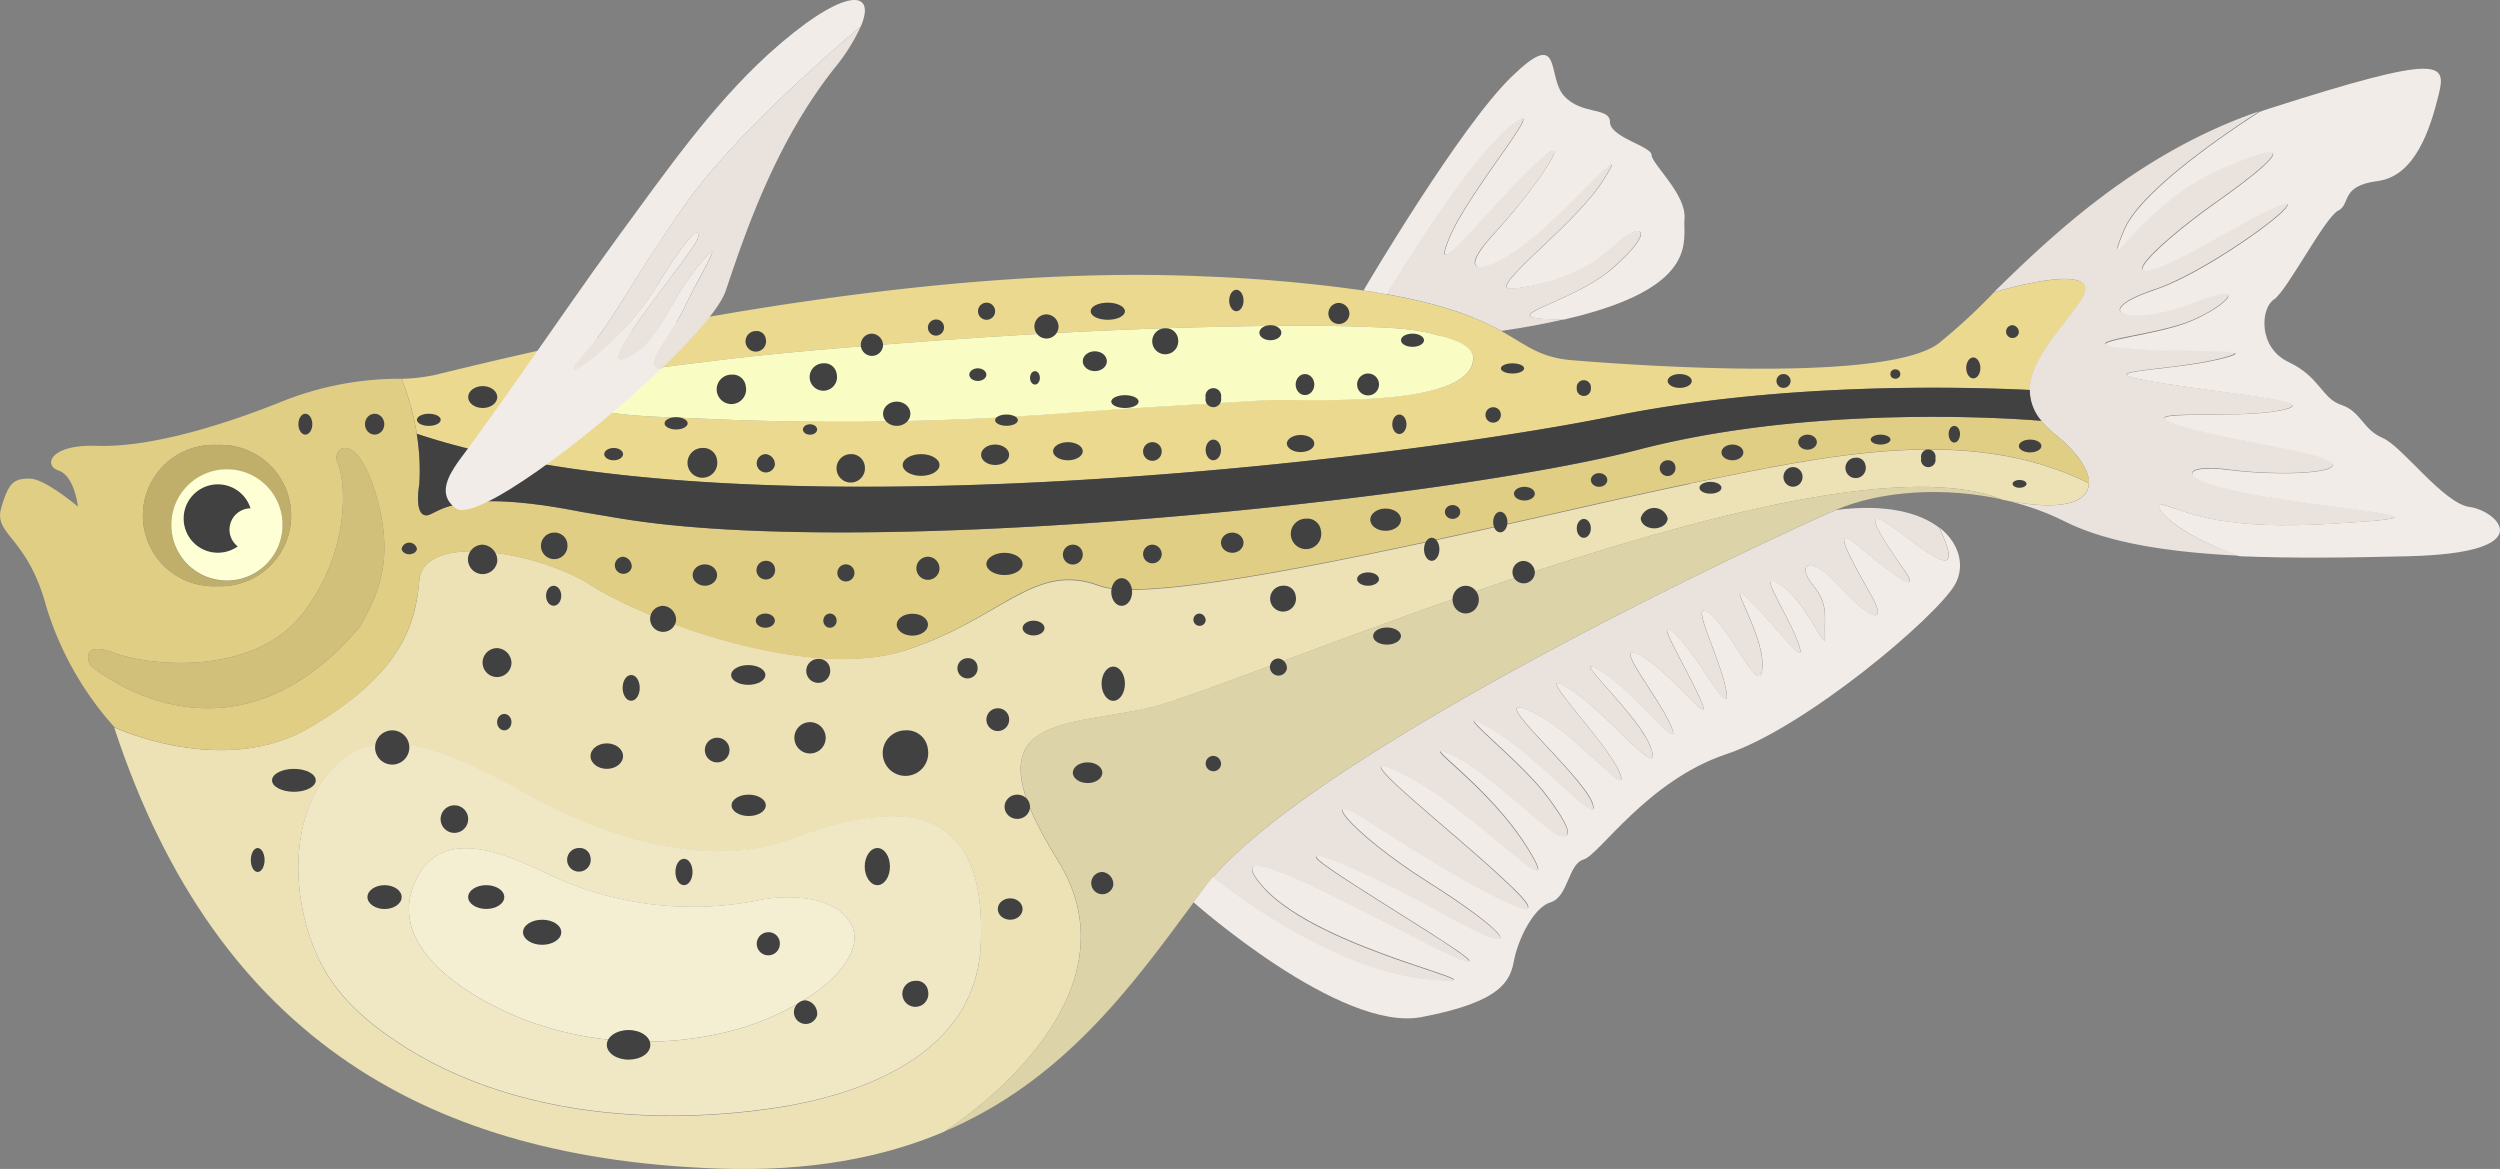 <svg xmlns="http://www.w3.org/2000/svg" viewBox="0 0 292.15 136.6"><rect x="0" y="0" width="292.15" height="136.6" fill="#808080" stroke="none"/><title>hatchetfish</title><g id="Layer_2" data-name="Layer 2"><g id="Ñëîé_2" data-name="Ñëîé 2"><path d="M114.6,110.56c-.62,12.6-13.75,17.44-24.42,19-14.45,2.08-30.79.62-43.26-7.44-3.83-2.47-7.32-5.42-9.42-9.53-2.94-5.77-3.8-14.1-.6-20,5.49-10.13,16-4.33,23.58-.44,0,0,17.7,11.29,32.06,5.9S115.37,94.91,114.6,110.56Zm82.87-54c-15.62,3.16-61.33,14.79-69,11.93S117.16,72.34,105.8,76s-30.7-3.7-36.68-7.59S49.45,62.08,49,67.83,46.37,79,36.23,85s-22.89,0-22.89,0c12.12,36.94,37.52,50.4,70.6,51.56,10.77.38,19.32-1.31,26.35-4.29h0c.59-.37,23.73-15,13.32-31.71-10.57-16.93.2-15.56,10.46-17.78S213.15,49.84,234,58.39l.43.09c6.63,1.31,9.59.2,9.67-2C229.91,49.44,213.09,53.36,197.47,56.52Z" style="fill:#ece2b6"/><path d="M233,34.18h0a68.2,68.2,0,0,1-6.52,6c-6.16,4.42-33.28,2.69-42.71,1.92-3.85-.31-5.29-1.72-8.31-3.4h0c-2.55-1.41-6.2-3-13.35-4.29-.87-.16-1.79-.32-2.77-.46a183.93,183.93,0,0,0-18.84-1.66c-38.86-1.73-85.41,10.58-89.84,11.56a21.17,21.17,0,0,1-3.72.42,31.4,31.4,0,0,1,1.78,6.43c37.49,12.48,114.43,3.05,139.5-2,19.67-4,40.41-3.53,49-3.12,0-3.34,3.27-6.66,5.81-10.23C246.8,30.07,233.53,34,233,34.18ZM165.45,46c-6.31,1.1-15.15.6-17.43.74-7.6.48-15.2.87-22.79,1.46A346.78,346.78,0,0,1,82,48.92c-4.87-.24-10.45-.16-15.14-1.72-3.45-1.16,2.43-2.77,3.48-3a113.67,113.67,0,0,1,11.33-1.81c7.58-1,15.32-1.64,22.86-2.22,12.94-1,25.92-1.76,38.9-2,5.13-.11,10.26-.17,15.4,0,3,.12,6.24.13,9.14,1,1.14.34,4.22,1.09,4.2,2.75C172.13,44.13,169.24,45.36,165.45,46Z" style="fill:#ead98f"/><path d="M272.64,61.2c-12.55.77-16.4-1.11-19.6-2.15-2-.67.13,3,8.67,5.89-8.18-.39-15.37-1.48-20.41-4a30.93,30.93,0,0,0-6.85-2.45v0c6.63,1.31,9.59.2,9.67-2,.06-1.54-1.36-3.63-4-5.77a10.77,10.77,0,0,1-1.59-1.57,5.52,5.52,0,0,1-1.34-3.59c0-3.34,3.27-6.66,5.81-10.23,3.77-5.29-9.5-1.32-10-1.18,6.79-6.65,16.86-16.29,31-21.14-6,3.9-14.14,9.8-15.81,13.86-2.69,6.54,1.92-3.08,11.16-7.12s7.5-1.73-.39,3.85-15.2,12.89,1.35,3.46-.39,4-8.47,6.73-3.07,4.43,4.43,1.54,3.27,1-1.23,2.5-13.2,2.18-6.66,2.83,17.18-.27,10.9,1.27-16.55,1.29-6.67,2.83,19,2.17,13.72,3.21-17.18-.27-12.18,1.54,15.9,2.94,18.08,4.35-5.77,1.8-11.8,1-7.05,1.54,6.29,3.46S285.19,60.43,272.64,61.2Z" style="fill:#eae3dd"/><path d="M234.45,58.48v0c-7.21-1.72-14.81-1.08-19.89,1.1-6.54,2.8-59.22,27.22-72.78,42.9-.4.45-.76.91-1.09,1.35s-.81,1.09-1.21,1.64c-7.42,10.07-15.37,20.92-29.17,26.77.59-.37,23.73-15,13.32-31.71-10.57-16.93.2-15.56,10.46-17.78S213.15,49.84,234,58.39Z" style="fill:#ddd3a8"/><path d="M281.51,65c-6.81.17-13.58.26-19.79,0h0C253.17,62,251,58.38,253,59.05c3.2,1,7,2.92,19.6,2.15s7.45-.89-5.88-2.82-12.31-4.23-6.29-3.46,14,.39,11.8-1-13.08-2.56-18.08-4.35S261.12,49,266.37,48s-3.84-1.67-13.72-3.21S253,43.5,259.32,42s-4.36-.64-10.9-1.27,2.18-1.29,6.66-2.83,8.73-5.38,1.23-2.5-12.51,1.16-4.43-1.54,25-16.16,8.47-6.73-9.24,2.12-1.35-3.46,9.62-7.89.39-3.85-13.85,13.66-11.16,7.12c1.67-4.06,9.84-10,15.81-13.86h0c.37-.14.74-.26,1.11-.38,20.39-6.54,20.77-5.39,19.81-1.54s-2.69,9.43-7.12,10-3.07,2.69-4.61,3.46-6,9.42-7.51,10.39-1.92,5.58,1.74,7.31,3.84,4.23,6.15,5,2.5,2.88,4.81,3.85,7.12,7.69,10.2,8.08S297.28,64.6,281.51,65Z" style="fill:#f2ece9"/><path d="M240.15,50.75a10.77,10.77,0,0,1-1.59-1.57s-25.23-2.32-47.09,3.37-89.57,13-119.19,8L68,59.83,63.22,59h-.06c-11.54-1.57-12.38,1.56-13.58,1.18S49,56.62,49,56.62a26.61,26.61,0,0,0-.3-5.93,31.4,31.4,0,0,0-1.78-6.43A37,37,0,0,0,33,46.9c-8.65,3.47-16.35,5.39-21.73,5.2S5,54.38,6.86,55s2.25,4.21,2.25,4.21-3.85-3.28-5.65-3.28S1,56.33.13,59.41s3.08,3.33,5.26,11.41a37.37,37.37,0,0,0,8,14.17s12.75,6,22.89,0S48.49,73.57,49,67.83s14.18-3.27,20.15.62S94.44,79.75,105.8,76s15-10.45,22.69-7.59,53.36-8.77,69-11.93,32.44-7.08,46.65,0C244.18,55,242.76,52.89,240.15,50.75ZM25.36,52a8.26,8.26,0,1,1,0,16.5,8.26,8.26,0,1,1,0-16.5ZM42,73.31l-.48.56c-15.39,17.45-31,3.85-31,3.85s-1.43-3,2.88-1.41S29.82,79,35.47,71.57s4.87-15.52,4-17.44c-.77-1.68,1.57-3.56,3.7,1.48h0a22.13,22.13,0,0,1,.92,2.73C45.88,65,44.58,68.9,42,73.31Z" style="fill:#e0ce85"/><path d="M68,59.83,63.22,59C64.64,59.22,66.21,59.48,68,59.83Z" style="fill:#fafdc3"/><path d="M188.34,31.41c-2.78,2.43-7.37,4-9,4.91-1.2.67-.72,1,3.41,1-2.11.49-4.53.95-7.31,1.35h0c-2.55-1.41-6.2-3-13.35-4.29,0,0,9.36-15.78,14.46-19.72s-4.84,7.41-7.23,13.18,3.76-2.69,9.63-8.27,1,1.92-4.42,7.78.19,4.53,6-.77,10-10.48,6.64-5.28S173.4,34,176.67,33.72s8.25-1.54,11.67-4.81S193.86,26.6,188.34,31.41Z" style="fill:#eae3dd"/><path d="M184.58,36.9h0l-1.79.44h0c-4.13,0-4.61-.35-3.41-1,1.6-.91,6.19-2.48,9-4.91,5.52-4.81,3.42-5.77,0-2.5s-8.4,4.53-11.67,4.81,7.11-7.21,10.48-12.4-.87,0-6.64,5.28-11.35,6.64-6,.77S184.84,14,179,19.59s-12,14-9.63,8.27,12.33-17.12,7.23-13.18S162.11,34.4,162.11,34.4c-.87-.16-1.79-.32-2.77-.46.28-.47,11.18-19,17.26-24.93s4.11-.13,6.15,2.17,5.39,1.29,5.39,3.08S193,17.09,193,18.11s4.1,4.62,3.85,7.44C196.64,27.94,198.67,33.21,184.58,36.9Z" style="fill:#f2ece9"/><path d="M228.41,68.39c-2.3,3.85-17.44,16.66-26.67,19.74s-14.88,11.81-16.68,12.31-1.79,4.37-3.85,5-3.84,4.45-4.28,6.79-1.36,4.84-10.84,6.63-26.61-13.42-26.61-13.42c.4-.55.8-1.1,1.21-1.64s.69-.9,1.09-1.35c0,0,13.15,10.77,24.94,11.93s-12.44-3-19.23-10.91,18.33,6.8,23.21,8.6-9-6.29-15-10.39,3.41-.25,13.33,5.25,7.31,2.06-2.05-3.84-13.72-11.58-6.41-6.76,23.22,14.2,16.36,7.53-21.36-17.57-13-13.47,19.41,16.54,14.71,8.85-13.42-13-9.19-11.16,11.41,9.11,12.69,9.5,2.06,0-1.28-4.5-12.44-11.28-6.8-8.08,13.22,12.19,12.06,8.85S173.26,80.7,178.65,83s12.06,10.89,10.64,7.31-10.64-12.7-6.15-10,11,11.16,9.88,7.31S182.88,76,186.86,78.26s9.87,10.13,8.47,6.67-7.3-10.39-3.59-8.34,8.84,9.23,6.92,5-5.64-10.12-2.83-7.43,6.54,10.26,5.91,6.54-4.62-11.16-1.93-9,6,10.26,6.16,6.16-4.75-10.92-1.54-7.77,7.18,8.79,5.64,4.82-5-8.6-1.92-6.54,5.26,8.2,5.13,6,.51-3.71-1.41-6-.52-3.85,2.95,0,6,5,3.84,1.15-5-8.72-1.53-5.77,7.82,6.28,5.38,2.82-5.64-8.21-1-4.74,8.09,6.19,5.13-.18C229.14,63.6,229.63,66.36,228.41,68.39Z" style="fill:#f2ece9"/><path d="M221.49,61.85c-4.62-3.47-1.42,1.27,1,4.74s-1.92.13-5.38-2.82-.64,1.92,1.53,5.77-.38,2.7-3.84-1.15-4.87-2.31-2.95,0,1.28,3.85,1.41,6-2.06-4-5.13-6,.38,2.56,1.92,6.54-2.43-1.67-5.64-4.82,1.67,3.66,1.54,7.77-3.46-4-6.16-6.16,1.29,5.25,1.93,9-3.08-3.85-5.91-6.54.9,3.2,2.83,7.43-3.21-3-6.92-5,2.17,4.88,3.59,8.34-4.5-4.36-8.47-6.67,5,5.52,6.16,9.36-5.39-4.61-9.88-7.31,4.75,6.41,6.15,10-5.25-5-10.64-7.31,6.29,7.56,7.44,10.89-6.42-5.64-12.06-8.85,3.47,3.6,6.8,8.08,2.57,4.88,1.28,4.5-8.46-7.7-12.69-9.5,4.48,3.47,9.19,11.16-6.37-4.74-14.71-8.85,6.16,6.8,13,13.47-9.05-2.7-16.36-7.53-2.95.86,6.41,6.76S179,112.5,169,107s-19.37-9.35-13.33-5.25,19.87,12.18,15,10.39-30-16.55-23.21-8.6,31,12.06,19.23,10.91-24.94-11.93-24.94-11.93C155.34,86.82,208,62.4,214.56,59.6c5.85-.76,9.79.32,12.06,2.07C229.58,68,226.11,65.31,221.49,61.85Z" style="fill:#eae3dd"/><circle cx="25.46" cy="60.56" r="4.04" style="fill:#414142"/><path d="M25.36,52a8.26,8.26,0,1,0,0,16.5,8.26,8.26,0,1,0,0-16.5Zm1.16,15.88a6.5,6.5,0,1,1,0-13,6.5,6.5,0,1,1,0,13Z" style="fill:#bfaf6a"/><path d="M26.52,54.84a6.5,6.5,0,1,0,0,13,6.5,6.5,0,1,0,0-13ZM25.46,64.6a4,4,0,1,1,4-4A4,4,0,0,1,25.46,64.6Z" style="fill:#ffffd5"/><path d="M42,73.31l-.48.56c-15.39,17.45-31,3.85-31,3.85s-1.43-3,2.88-1.41S29.82,79,35.47,71.57s4.87-15.52,4-17.44c-.77-1.68,1.57-3.56,3.7,1.48h0a22.13,22.13,0,0,1,.92,2.73C45.88,65,44.58,68.9,42,73.31Z" style="fill:#d1c079"/><path d="M238.56,49.18s-25.23-2.32-47.09,3.37-89.57,13-119.19,8L68,59.83c-1.76-.35-3.33-.61-4.75-.81h-.06c-11.54-1.57-12.38,1.56-13.58,1.18S49,56.62,49,56.62a26.61,26.61,0,0,0-.3-5.93c37.49,12.48,114.43,3.05,139.5-2,19.67-4,40.41-3.53,49-3.12A5.52,5.52,0,0,0,238.56,49.18Z" style="fill:#414142"/><path d="M172.15,41.85c0,2.28-2.91,3.51-6.7,4.18-6.31,1.1-15.15.6-17.43.74-7.6.48-15.2.87-22.79,1.46A346.78,346.78,0,0,1,82,48.92c-4.87-.24-10.45-.16-15.14-1.72-3.45-1.16,2.43-2.77,3.48-3a113.67,113.67,0,0,1,11.33-1.81c7.58-1,15.32-1.64,22.86-2.22,12.94-1,25.92-1.76,38.9-2,5.13-.11,10.26-.17,15.4,0,3,.12,6.24.13,9.14,1C169.09,39.44,172.17,40.19,172.15,41.85Z" style="fill:#fafdc3"/><path d="M92.54,98c-14.36,5.39-32.06-5.9-32.06-5.9-7.56-3.89-18.09-9.69-23.58.44-3.2,5.93-2.34,14.26.6,20,2.1,4.11,5.59,7.06,9.42,9.53,12.47,8.06,28.81,9.52,43.26,7.44,10.67-1.53,23.8-6.37,24.42-19C115.37,94.91,106.9,92.6,92.54,98Zm2.51,18.16a31,31,0,0,1-9.71,4.34,40.22,40.22,0,0,1-23.13-1c-6.34-2.24-18-8.64-13.36-17.13,3.27-6,10.95-2.23,15.47-.09a39.25,39.25,0,0,0,24.37,2.92c2.82-.6,7.2-.56,9.55,1.36C102.17,109.74,98.06,114.11,95.05,116.15Z" style="fill:#f0e8c5"/><path d="M95.05,116.15a31,31,0,0,1-9.71,4.34,40.22,40.22,0,0,1-23.13-1c-6.34-2.24-18-8.64-13.36-17.13,3.27-6,10.95-2.23,15.47-.09a39.25,39.25,0,0,0,24.37,2.92c2.82-.6,7.2-.56,9.55,1.36C102.17,109.74,98.06,114.11,95.05,116.15Z" style="fill:#f4eed3"/><path d="M100.6,3.08C96.39,6.64,85.35,16.3,80,24c-6.73,9.62-8.23,13.46-12,17.7s4.45-1.35,8.61-8.08,5.32-7.31,4.93-5.77-12.5,15.77-8.46,14,4.61-6,8.46-10.71.13,1.15-1.54,4.75S75,42.7,77.19,43.16c-8.61,8.23-21.6,17.91-23.9,16.26-1.87-1.34-1.24-3.14-.23-4.74.42-.67.9-1.29,1.3-1.83,2.12-2.86,4.18-5.76,6.22-8.67C64.5,38.6,68.34,33,72.36,27.49c5.33-7.25,10.7-15,17.39-21.12C98.3-1.38,102.56-1.53,100.6,3.08Z" style="fill:#f2ece9"/><path d="M100.6,3.08A22.65,22.65,0,0,1,97.49,8C90.38,17,86.9,27.84,84.8,34c-.65,1.93-3.67,5.4-7.61,9.17C75,42.7,78.3,39.51,80,35.92s5.39-9.49,1.54-4.75-4.42,9-8.46,10.71,8.08-12.51,8.46-14-.77-1-4.93,5.77S64.2,45.92,68,41.69,73.24,33.61,80,24C85.35,16.3,96.39,6.64,100.6,3.08Z" style="fill:#eae3dd"/><path d="M66.31,63.65a1.55,1.55,0,1,1-1.54-1.41A1.48,1.48,0,0,1,66.31,63.65Z" style="fill:#414142"/><path d="M73.82,66.31a1,1,0,1,1-1-1.25A1.15,1.15,0,0,1,73.82,66.31Z" style="fill:#414142"/><ellipse cx="82.37" cy="67.2" rx="1.43" ry="1.25" style="fill:#414142"/><path d="M90.55,66.37a1.09,1.09,0,1,1-1.06-.83A1,1,0,0,1,90.55,66.37Z" style="fill:#414142"/><path d="M99.85,66.89a1,1,0,1,1-1-.94A1,1,0,0,1,99.85,66.89Z" style="fill:#414142"/><path d="M109.79,66.44a1.35,1.35,0,1,1-1.35-1.38A1.37,1.37,0,0,1,109.79,66.44Z" style="fill:#414142"/><path d="M119.5,65.9c0,.72-.94,1.3-2.11,1.3s-2.12-.58-2.12-1.3,1-1.3,2.12-1.3S119.5,65.18,119.5,65.9Z" style="fill:#414142"/><path d="M126.53,64.77a1.16,1.16,0,1,1-1.16-1.12A1.14,1.14,0,0,1,126.53,64.77Z" style="fill:#414142"/><path d="M135.76,64.77a1.09,1.09,0,1,1-1.09-1.12A1.11,1.11,0,0,1,135.76,64.77Z" style="fill:#414142"/><ellipse cx="144" cy="63.42" rx="1.32" ry="1.18" style="fill:#414142"/><path d="M154.36,62a1.78,1.78,0,1,1-1.74-1.39A1.59,1.59,0,0,1,154.36,62Z" style="fill:#414142"/><path d="M163.72,60.73c0,.72-.81,1.3-1.8,1.3s-1.79-.58-1.79-1.3.8-1.3,1.79-1.3S163.72,60,163.72,60.73Z" style="fill:#414142"/><ellipse cx="178.14" cy="57.69" rx="1.22" ry="0.8" style="fill:#414142"/><ellipse cx="186.87" cy="56.09" rx="0.96" ry="0.8" style="fill:#414142"/><ellipse cx="169.75" cy="59.83" rx="0.9" ry="0.81" style="fill:#414142"/><path d="M195.78,54.53a.92.92,0,1,1-.9-.74A.83.83,0,0,1,195.78,54.53Z" style="fill:#414142"/><ellipse cx="202.45" cy="52.87" rx="1.28" ry="0.92" style="fill:#414142"/><ellipse cx="211.23" cy="51.67" rx="1.09" ry="0.88" style="fill:#414142"/><path d="M220.92,51.37c0,.32-.52.58-1.16.58s-1.15-.26-1.15-.58.52-.58,1.15-.58S220.92,51.05,220.92,51.37Z" style="fill:#414142"/><path d="M229.05,50.72c0,.52-.3,1-.67,1s-.66-.43-.66-1,.3-.95.66-.95S229.05,50.19,229.05,50.72Z" style="fill:#414142"/><path d="M238.56,52.12c0,.41-.59.75-1.32.75s-1.32-.34-1.32-.75.59-.75,1.32-.75S238.56,51.7,238.56,52.12Z" style="fill:#414142"/><path d="M235.92,38.88a.75.75,0,1,1-.73-.88A.82.82,0,0,1,235.92,38.88Z" style="fill:#414142"/><path d="M231.43,43c0,.67-.37,1.22-.83,1.22s-.83-.55-.83-1.22.37-1.23.83-1.23S231.43,42.36,231.43,43Z" style="fill:#414142"/><ellipse cx="221.49" cy="43.71" rx="0.58" ry="0.55" style="fill:#414142"/><path d="M209.25,44.52a.83.83,0,0,1-.84.81.81.81,0,1,1,0-1.62A.83.83,0,0,1,209.25,44.52Z" style="fill:#414142"/><path d="M197.7,44.52c0,.45-.63.81-1.41.81s-1.41-.36-1.41-.81.63-.81,1.41-.81S197.7,44.07,197.7,44.52Z" style="fill:#414142"/><path d="M185.91,45.35a.83.83,0,1,1-1.65,0,.83.83,0,1,1,1.65,0Z" style="fill:#414142"/><path d="M175.39,48.44a.9.9,0,1,1-.9-.85A.88.88,0,0,1,175.39,48.44Z" style="fill:#414142"/><ellipse cx="163.53" cy="49.58" rx="0.83" ry="1.14" style="fill:#414142"/><path d="M153.59,51.83c0,.57-.72,1-1.61,1s-1.6-.47-1.6-1,.72-1,1.6-1S153.59,51.26,153.59,51.83Z" style="fill:#414142"/><path d="M142.69,52.58c0,.66-.41,1.21-.9,1.21s-.9-.55-.9-1.21.4-1.21.9-1.21S142.69,51.91,142.69,52.58Z" style="fill:#414142"/><path d="M72.81,53.07c0,.39-.49.72-1.1.72s-1.1-.33-1.1-.72.49-.72,1.1-.72S72.81,52.67,72.81,53.07Z" style="fill:#414142"/><path d="M83.8,53.81a1.74,1.74,0,1,1-1.72-1.46A1.61,1.61,0,0,1,83.8,53.81Z" style="fill:#414142"/><path d="M90.55,54.34a1.07,1.07,0,1,1-1.06-1.27A1.18,1.18,0,0,1,90.55,54.34Z" style="fill:#414142"/><path d="M101.07,54.58a1.66,1.66,0,1,1-1.65-1.51A1.59,1.59,0,0,1,101.07,54.58Z" style="fill:#414142"/><ellipse cx="107.64" cy="54.34" rx="2.15" ry="1.27" style="fill:#414142"/><path d="M117.93,53.15c0,.66-.73,1.19-1.64,1.19s-1.64-.53-1.64-1.19.73-1.2,1.64-1.2S117.93,52.49,117.93,53.15Z" style="fill:#414142"/><path d="M126.53,52.73c0,.58-.78,1.06-1.74,1.06s-1.73-.48-1.73-1.06.78-1.06,1.73-1.06S126.53,52.14,126.53,52.73Z" style="fill:#414142"/><path d="M135.76,52.73a1.09,1.09,0,1,1-1.09-1.06A1.08,1.08,0,0,1,135.76,52.73Z" style="fill:#414142"/><path d="M133.06,46.93c0,.41-.71.75-1.6.75s-1.6-.34-1.6-.75.72-.75,1.6-.75S133.06,46.51,133.06,46.93Z" style="fill:#414142"/><path d="M142.69,46.47a.92.92,0,1,1-1.8,0,.92.92,0,1,1,1.8,0Z" style="fill:#414142"/><path d="M161.15,44.91a1.28,1.28,0,1,1-1.28-1.26A1.27,1.27,0,0,1,161.15,44.91Z" style="fill:#414142"/><path d="M178.11,43.05c0,.33-.61.6-1.36.6s-1.36-.27-1.36-.6.61-.59,1.36-.59S178.11,42.72,178.11,43.05Z" style="fill:#414142"/><path d="M137.68,39.7a1.52,1.52,0,1,1-1.5-1.34A1.43,1.43,0,0,1,137.68,39.7Z" style="fill:#414142"/><ellipse cx="127.94" cy="42.21" rx="1.41" ry="1.16" style="fill:#414142"/><path d="M149.74,38.88c0,.49-.57.88-1.28.88s-1.29-.39-1.29-.88.58-.88,1.29-.88S149.74,38.39,149.74,38.88Z" style="fill:#414142"/><ellipse cx="152.5" cy="44.94" rx="1.09" ry="1.23" style="fill:#414142"/><path d="M166.41,39.76c0,.43-.6.77-1.35.77s-1.34-.34-1.34-.77.6-.77,1.34-.77S166.41,39.33,166.41,39.76Z" style="fill:#414142"/><path d="M157.69,36.74a1.23,1.23,0,1,1-1.22-1.34A1.28,1.28,0,0,1,157.69,36.74Z" style="fill:#414142"/><path d="M131.46,36.37c0,.54-.87,1-2,1s-2-.43-2-1,.88-1,2-1S131.46,35.84,131.46,36.37Z" style="fill:#414142"/><path d="M145.32,35.12c0,.69-.37,1.25-.84,1.25s-.84-.56-.84-1.25.38-1.26.84-1.26S145.32,34.43,145.32,35.12Z" style="fill:#414142"/><ellipse cx="117.62" cy="49.1" rx="1.33" ry="0.66" style="fill:#414142"/><path d="M115.27,43.78c0,.41-.46.74-1,.74s-1-.33-1-.74.47-.74,1-.74S115.27,43.37,115.27,43.78Z" style="fill:#414142"/><path d="M123.7,38.22a1.41,1.41,0,1,1-1.41-1.48A1.44,1.44,0,0,1,123.7,38.22Z" style="fill:#414142"/><path d="M103.19,40.4a1.3,1.3,0,1,1-1.3-1.41A1.36,1.36,0,0,1,103.19,40.4Z" style="fill:#414142"/><ellipse cx="104.79" cy="48.35" rx="1.6" ry="1.42" style="fill:#414142"/><ellipse cx="94.66" cy="50.19" rx="0.83" ry="0.61" style="fill:#414142"/><path d="M80.36,49.47c0,.39-.61.72-1.35.72s-1.35-.33-1.35-.72.61-.72,1.35-.72S80.36,49.07,80.36,49.47Z" style="fill:#414142"/><path d="M87.15,45.12a1.72,1.72,0,1,1-1.67-1.34A1.54,1.54,0,0,1,87.15,45.12Z" style="fill:#414142"/><path d="M97.77,43.68a1.6,1.6,0,1,1-1.56-1.22A1.43,1.43,0,0,1,97.77,43.68Z" style="fill:#414142"/><path d="M89.49,39.61a1.2,1.2,0,1,1-1.17-.92A1.06,1.06,0,0,1,89.49,39.61Z" style="fill:#414142"/><path d="M110.31,38.17a.94.94,0,1,1-.94-.83A.89.89,0,0,1,110.31,38.17Z" style="fill:#414142"/><path d="M121.52,44.16c0,.43-.25.78-.57.78s-.58-.35-.58-.78.26-.79.58-.79S121.52,43.72,121.52,44.16Z" style="fill:#414142"/><path d="M116.29,36.37a1,1,0,1,1-1-1A1,1,0,0,1,116.29,36.37Z" style="fill:#414142"/><path d="M51.5,49.06c0,.39-.62.71-1.39.71s-1.39-.32-1.39-.71.62-.71,1.39-.71S51.5,48.66,51.5,49.06Z" style="fill:#414142"/><path d="M58.11,46.4c0,.71-.76,1.28-1.7,1.28s-1.7-.57-1.7-1.28.76-1.28,1.7-1.28S58.11,45.7,58.11,46.4Z" style="fill:#414142"/><path d="M58.11,65.6a1.72,1.72,0,1,1-1.7-1.95A1.84,1.84,0,0,1,58.11,65.6Z" style="fill:#414142"/><ellipse cx="43.78" cy="49.57" rx="1.13" ry="1.22" style="fill:#414142"/><path d="M36.5,49.57c0,.67-.37,1.22-.82,1.22s-.81-.55-.81-1.22.36-1.22.81-1.22S36.5,48.89,36.5,49.57Z" style="fill:#414142"/><path d="M48.72,64.1c0,.37-.4.67-.89.67s-.89-.3-.89-.67a.92.92,0,0,1,1.78,0Z" style="fill:#414142"/><path d="M26.82,61.89a2.49,2.49,0,1,1,2.49,2.49A2.49,2.49,0,0,1,26.82,61.89Z" style="fill:#ffffd5"/><ellipse cx="64.7" cy="69.62" rx="0.89" ry="1.17" style="fill:#414142"/><path d="M79,72.53A1.52,1.52,0,1,1,77.5,70.8,1.62,1.62,0,0,1,79,72.53Z" style="fill:#414142"/><path d="M90.55,72.53c0,.46-.5.83-1.11.83s-1.12-.37-1.12-.83.5-.83,1.12-.83S90.55,72.07,90.55,72.53Z" style="fill:#414142"/><ellipse cx="96.99" cy="72.53" rx="0.78" ry="0.83" style="fill:#414142"/><path d="M89.44,78.88c0,.64-.89,1.15-2,1.15s-2-.51-2-1.15.89-1.16,2-1.16S89.44,78.24,89.44,78.88Z" style="fill:#414142"/><path d="M97,78.17A1.4,1.4,0,1,1,95.6,77,1.31,1.31,0,0,1,97,78.17Z" style="fill:#414142"/><path d="M108.44,73c0,.71-.81,1.28-1.82,1.28s-1.83-.57-1.83-1.28.82-1.28,1.83-1.28S108.44,72.27,108.44,73Z" style="fill:#414142"/><path d="M114.23,77.92a1.18,1.18,0,1,1-1.16-1A1.07,1.07,0,0,1,114.23,77.92Z" style="fill:#414142"/><path d="M122.06,73.4c0,.47-.57.86-1.28.86s-1.28-.39-1.28-.86.58-.87,1.28-.87S122.06,72.92,122.06,73.4Z" style="fill:#414142"/><path d="M132.3,69.18c0,.89-.55,1.62-1.22,1.62s-1.22-.73-1.22-1.62.55-1.62,1.22-1.62S132.3,68.28,132.3,69.18Z" style="fill:#414142"/><path d="M140.89,72.55a.72.72,0,1,1-.71-.85A.79.79,0,0,1,140.89,72.55Z" style="fill:#414142"/><path d="M151.41,69.62a1.51,1.51,0,1,1-1.48-1.17A1.36,1.36,0,0,1,151.41,69.62Z" style="fill:#414142"/><path d="M161.15,67.67c0,.43-.57.78-1.28.78s-1.28-.35-1.28-.78.57-.78,1.28-.78S161.15,67.24,161.15,67.67Z" style="fill:#414142"/><ellipse cx="167.31" cy="64.19" rx="0.9" ry="1.35" style="fill:#414142"/><path d="M176.16,61c0,.67-.37,1.21-.84,1.21s-.83-.54-.83-1.21.37-1.2.83-1.2S176.16,60.37,176.16,61Z" style="fill:#414142"/><path d="M185.91,61.74c0,.61-.37,1.11-.83,1.11s-.82-.5-.82-1.11.37-1.1.82-1.1S185.91,61.13,185.91,61.74Z" style="fill:#414142"/><path d="M194.88,60.55c0,.66-.7,1.19-1.57,1.19s-1.57-.53-1.57-1.19a1.63,1.63,0,0,1,3.14,0Z" style="fill:#414142"/><path d="M201.17,57c0,.38-.58.69-1.29.69s-1.28-.31-1.28-.69.58-.69,1.28-.69S201.17,56.62,201.17,57Z" style="fill:#414142"/><ellipse cx="209.53" cy="55.73" rx="1.12" ry="1.15" style="fill:#414142"/><path d="M218,54.38a1.19,1.19,0,1,1-1.16-.89A1.05,1.05,0,0,1,218,54.38Z" style="fill:#414142"/><path d="M226.17,53.56a.85.85,0,1,1-1.66,0,.85.85,0,1,1,1.66,0Z" style="fill:#414142"/><path d="M236.82,56.54c0,.25-.37.46-.82.46s-.81-.21-.81-.46.36-.45.81-.45S236.82,56.29,236.82,56.54Z" style="fill:#414142"/><path d="M108.44,87.6a2.66,2.66,0,1,1-2.63-2.25A2.46,2.46,0,0,1,108.44,87.6Z" style="fill:#414142"/><path d="M59.77,77.56a1.69,1.69,0,1,1-1.68-1.82A1.76,1.76,0,0,1,59.77,77.56Z" style="fill:#414142"/><ellipse cx="58.93" cy="84.39" rx="0.84" ry="0.96" style="fill:#414142"/><path d="M74.76,80.39c0,.83-.44,1.5-1,1.5s-1-.67-1-1.5.43-1.51,1-1.51S74.76,79.55,74.76,80.39Z" style="fill:#414142"/><ellipse cx="70.91" cy="88.36" rx="1.9" ry="1.49" style="fill:#414142"/><path d="M82.37,87.65a1.44,1.44,0,1,1,1.43,1.44A1.43,1.43,0,0,1,82.37,87.65Z" style="fill:#414142"/><path d="M92.83,86.22a1.83,1.83,0,1,1,1.83,1.83A1.83,1.83,0,0,1,92.83,86.22Z" style="fill:#414142"/><path d="M117.93,84.06a1.33,1.33,0,1,1-1.33-1.29A1.3,1.3,0,0,1,117.93,84.06Z" style="fill:#414142"/><path d="M131.46,79.9c0,1.1-.61,2-1.36,2s-1.37-.89-1.37-2,.61-2,1.37-2S131.46,78.81,131.46,79.9Z" style="fill:#414142"/><path d="M89.49,94.11c0,.69-.89,1.25-2,1.25s-2-.56-2-1.25.9-1.25,2-1.25S89.49,93.42,89.49,94.11Z" style="fill:#414142"/><path d="M54.71,95.69a1.61,1.61,0,1,1-1.61-1.58A1.6,1.6,0,0,1,54.71,95.69Z" style="fill:#414142"/><path d="M47.83,87.22a2,2,0,1,1-2-1.87A2,2,0,0,1,47.83,87.22Z" style="fill:#414142"/><ellipse cx="118.05" cy="106.23" rx="1.45" ry="1.25" style="fill:#414142"/><path d="M80.93,101.9c0,.85-.43,1.54-1,1.54s-1-.69-1-1.54.43-1.54,1-1.54S80.93,101.05,80.93,101.9Z" style="fill:#414142"/><path d="M104,101.27c0,1.2-.66,2.17-1.47,2.17s-1.48-1-1.48-2.17.66-2.17,1.48-2.17S104,100.07,104,101.27Z" style="fill:#414142"/><path d="M65.59,108.94c0,.81-1,1.47-2.23,1.47s-2.24-.66-2.24-1.47,1-1.46,2.24-1.46S65.59,108.13,65.59,108.94Z" style="fill:#414142"/><path d="M69,100.18a1.38,1.38,0,1,1-1.35-1.08A1.25,1.25,0,0,1,69,100.18Z" style="fill:#414142"/><path d="M108.44,115.76a1.52,1.52,0,1,1-1.47-1.14A1.34,1.34,0,0,1,108.44,115.76Z" style="fill:#414142"/><path d="M130.1,103.44a1.3,1.3,0,1,1-1.28-1.54A1.43,1.43,0,0,1,130.1,103.44Z" style="fill:#414142"/><path d="M128.82,90.3c0,.67-.77,1.21-1.72,1.21s-1.73-.54-1.73-1.21.77-1.21,1.73-1.21S128.82,89.63,128.82,90.3Z" style="fill:#414142"/><ellipse cx="118.88" cy="94.28" rx="1.49" ry="1.42" style="fill:#414142"/><path d="M95.49,118.64a1.38,1.38,0,1,1-1.33-1.74A1.58,1.58,0,0,1,95.49,118.64Z" style="fill:#414142"/><path d="M30.92,100.5c0,.77-.36,1.4-.81,1.4s-.8-.63-.8-1.4.36-1.4.8-1.4S30.92,99.72,30.92,100.5Z" style="fill:#414142"/><path d="M36.9,91.19c0,.74-1.14,1.34-2.55,1.34s-2.56-.6-2.56-1.34,1.15-1.34,2.56-1.34S36.9,90.45,36.9,91.19Z" style="fill:#414142"/><path d="M46.94,104.83c0,.77-.91,1.4-2,1.4s-2-.63-2-1.4.91-1.39,2-1.39S46.94,104.06,46.94,104.83Z" style="fill:#414142"/><ellipse cx="56.82" cy="104.83" rx="2.11" ry="1.39" style="fill:#414142"/><path d="M76,122.1c0,1-1.14,1.73-2.55,1.73s-2.54-.78-2.54-1.73,1.14-1.73,2.54-1.73S76,121.14,76,122.1Z" style="fill:#414142"/><path d="M91.13,110.2a1.35,1.35,0,1,1-1.35-1.26A1.3,1.3,0,0,1,91.13,110.2Z" style="fill:#414142"/><path d="M142.69,89.33a.9.9,0,1,1-.9-1A.94.94,0,0,1,142.69,89.33Z" style="fill:#414142"/><path d="M150.38,78.17a1,1,0,1,1-1-1.22A1.11,1.11,0,0,1,150.38,78.17Z" style="fill:#414142"/><path d="M163.72,74.33c0,.53-.73,1-1.63,1s-1.63-.43-1.63-1,.73-1,1.63-1S163.72,73.79,163.72,74.33Z" style="fill:#414142"/><path d="M179.36,67a1.31,1.31,0,1,1-1.3-1.45A1.38,1.38,0,0,1,179.36,67Z" style="fill:#414142"/><ellipse cx="171.28" cy="70.07" rx="1.54" ry="1.62" style="fill:#414142"/></g></g></svg>
